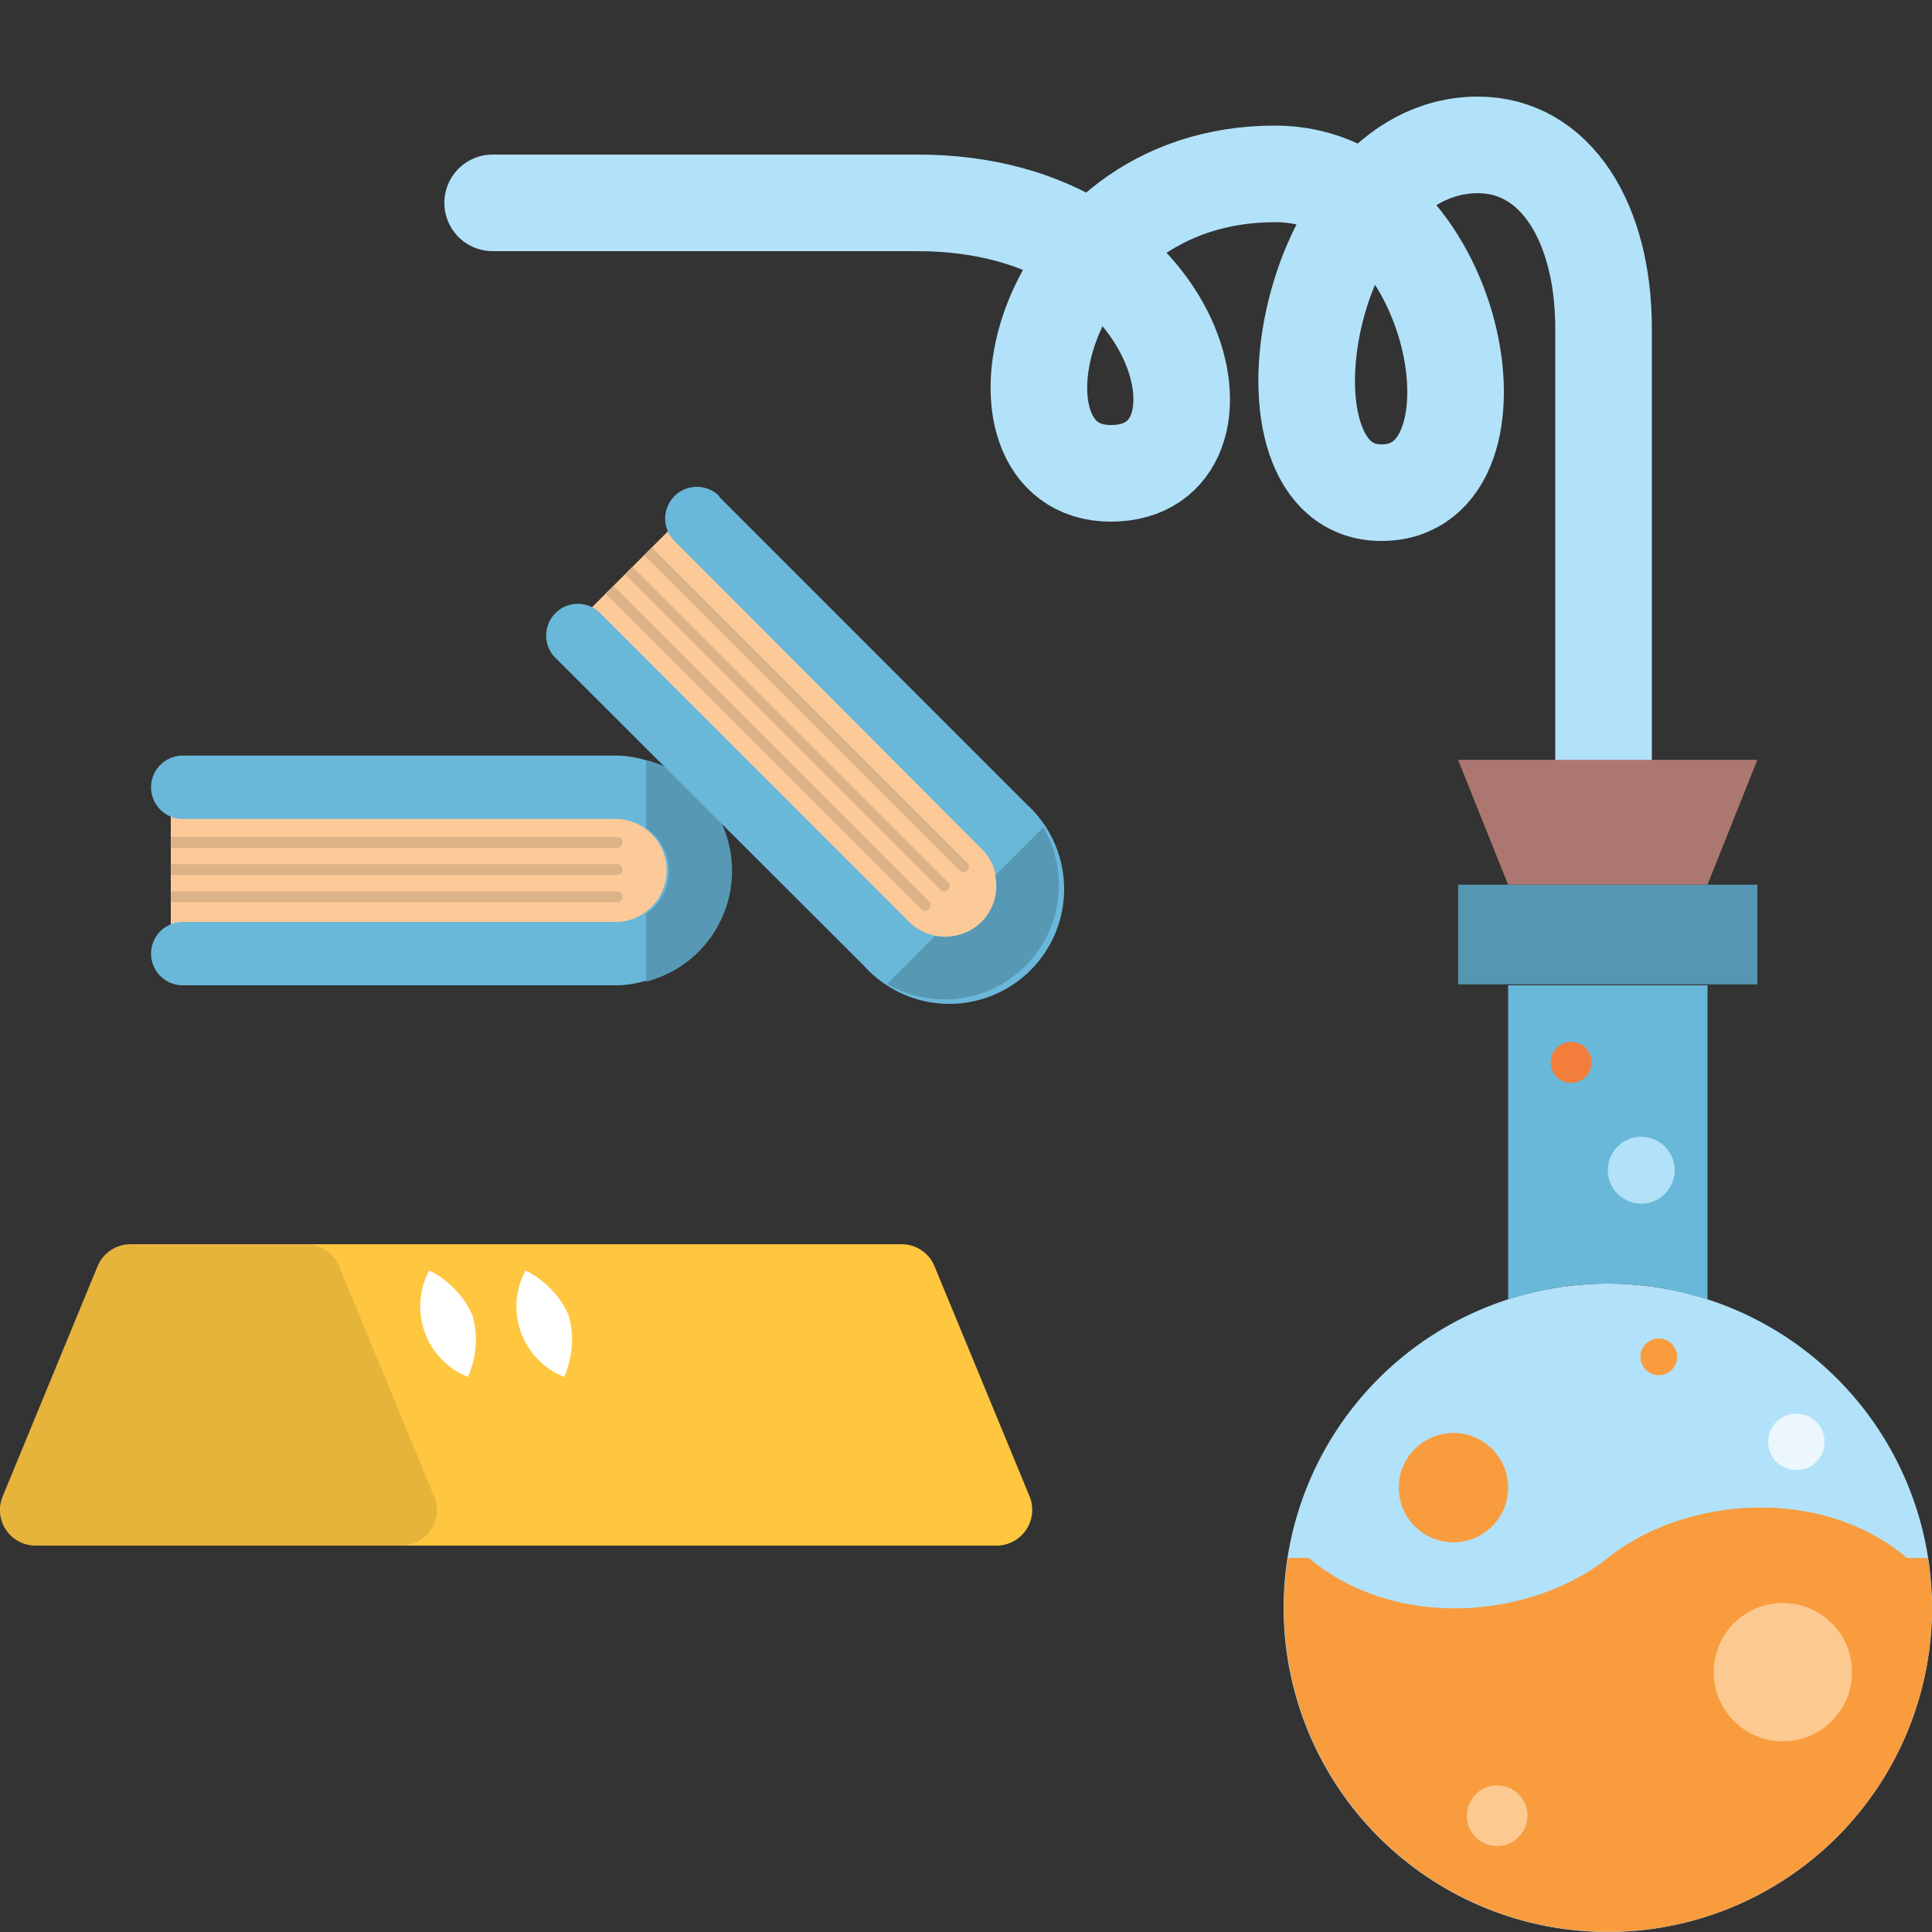 <svg id="Layer_1" data-name="Layer 1" xmlns="http://www.w3.org/2000/svg" viewBox="0 0 100 100"><rect x="0" y="0" width="100" height="100" fill="#333333" stroke="none"/><defs><style>.cls-1{fill:none;stroke:#b2e2f9;stroke-linecap:round;stroke-miterlimit:10;stroke-width:5px;}.cls-2{fill:#b2e2f9;}.cls-3{fill:#f89c3e;}.cls-4{fill:#5596b2;}.cls-5{fill:#ad7771;}.cls-6{fill:#6ab8d9;}.cls-7{fill:#f37d3b;}.cls-8{fill:#ebf7fd;}.cls-9{fill:#fcc991;}.cls-10{fill:#ffc63f;}.cls-11{fill:#e6b43b;}.cls-12{fill:#fff;}.cls-13{fill:#fcca98;}.cls-14{fill:#dcb287;}.cls-15{fill:#5798b4;}</style></defs><title>alchemist</title><path class="cls-1" d="M83,42V17c0-5.5-2.5-9.5-6.5-9.5-9,0-12,18-5,18S75.5,9,66,9C53.5,9,50.43,24.5,57.5,24.5s4-14-10-14h-22"/><path class="cls-2" d="M100,83.22A16.78,16.78,0,1,1,83.22,66.44,16.78,16.78,0,0,1,100,83.22"/><path class="cls-3" d="M100,83.22a16.84,16.84,0,0,0-.22-2.58H98.71c-4.46-3.77-11.51-3.18-15.49,0h0c-4,3.17-11,3.77-15.48,0H66.66A16.77,16.77,0,1,0,100,83.22"/><polygon class="cls-4" points="75.47 50.95 90.96 50.95 90.96 45.79 75.47 45.79 75.47 50.95"/><polygon class="cls-5" points="88.38 45.79 78.06 45.79 75.47 39.33 90.96 39.33 88.38 45.79"/><path class="cls-6" d="M83.22,66.44a16.64,16.64,0,0,1,5.16.82V51H78.06V67.26a16.59,16.59,0,0,1,5.16-.82"/><circle class="cls-3" cx="75.23" cy="77" r="2.83"/><circle class="cls-3" cx="85.86" cy="70.23" r="0.95"/><circle class="cls-7" cx="81.32" cy="54.99" r="1.06"/><circle class="cls-8" cx="92.98" cy="74.63" r="1.46"/><circle class="cls-2" cx="84.95" cy="60.57" r="1.73"/><circle class="cls-9" cx="92.28" cy="86.55" r="3.58"/><circle class="cls-9" cx="77.49" cy="93.98" r="1.57"/><path class="cls-10" d="M53.29,77.45,48.37,65.54a1.84,1.84,0,0,0-1.7-1.14h-9.1a1.84,1.84,0,0,0-1.7,1.14L31,77.45A1.84,1.84,0,0,0,32.66,80H51.58a1.85,1.85,0,0,0,1.71-2.55Z"/><rect class="cls-10" x="11.3" y="64.4" width="31.41" height="15.6"/><path class="cls-11" d="M22.47,77.45,17.55,65.54a1.83,1.83,0,0,0-1.7-1.14H6.76a1.85,1.85,0,0,0-1.71,1.14L.14,77.45A1.84,1.84,0,0,0,1.84,80H20.76a1.84,1.84,0,0,0,1.71-2.55Z"/><path class="cls-12" d="M24.45,68.07a4.69,4.69,0,0,1-.23,3.2,3.93,3.93,0,0,1-2-5.51A4.75,4.75,0,0,1,24.45,68.07Z"/><path class="cls-12" d="M29.43,68.07a4.75,4.75,0,0,1-.23,3.2,3.93,3.93,0,0,1-2-5.51A4.75,4.75,0,0,1,29.43,68.07Z"/><rect class="cls-13" x="8.85" y="41.25" width="26.64" height="7.51" transform="translate(44.33 90.02) rotate(-180)"/><path class="cls-6" d="M32,51H9.46a1.64,1.64,0,0,1,0-3.28H32a2.67,2.67,0,0,0,0-5.33H9.46a1.64,1.64,0,1,1,0-3.28H32A5.95,5.95,0,0,1,32,51Z"/><path class="cls-14" d="M31.94,43.32a.28.28,0,0,1,.28.28.27.27,0,0,1-.28.28H8.85v-.56Z"/><path class="cls-14" d="M31.94,44.73a.27.27,0,0,1,.28.28.28.28,0,0,1-.28.28H8.85v-.56Z"/><path class="cls-14" d="M31.94,46.14a.27.27,0,0,1,.28.28.28.28,0,0,1-.28.28H8.85v-.56Z"/><path class="cls-15" d="M34.62,45.07a2.67,2.67,0,0,0-1.18-2.21V39.34a5.92,5.92,0,0,1,0,11.47V47.29A2.67,2.67,0,0,0,34.62,45.07Z"/><rect class="cls-13" x="28.64" y="35.19" width="26.64" height="7.51" transform="translate(44.09 96.16) rotate(-135)"/><path class="cls-6" d="M37.23,25.72l15.9,15.9A5.94,5.94,0,1,1,44.73,50L28.82,34.12a1.64,1.64,0,1,1,2.32-2.31l15.91,15.9a2.66,2.66,0,1,0,3.76-3.77L34.91,28a1.64,1.64,0,1,1,2.32-2.32Z"/><path class="cls-14" d="M47.68,47.06a.28.28,0,0,0,.4-.4L31.75,30.33l-.4.4Z"/><path class="cls-14" d="M48.68,46.06a.27.27,0,0,0,.39,0,.28.28,0,0,0,0-.4L32.74,29.33l-.39.4Z"/><path class="cls-14" d="M49.67,45.06a.28.28,0,0,0,.4,0,.27.27,0,0,0,0-.39L33.74,28.34l-.4.39Z"/><path class="cls-15" d="M50.82,47.71a2.71,2.71,0,0,1-2.41.73l-2.49,2.49A5.92,5.92,0,0,0,54,42.82l-2.49,2.49A2.65,2.65,0,0,1,50.82,47.71Z"/></svg>